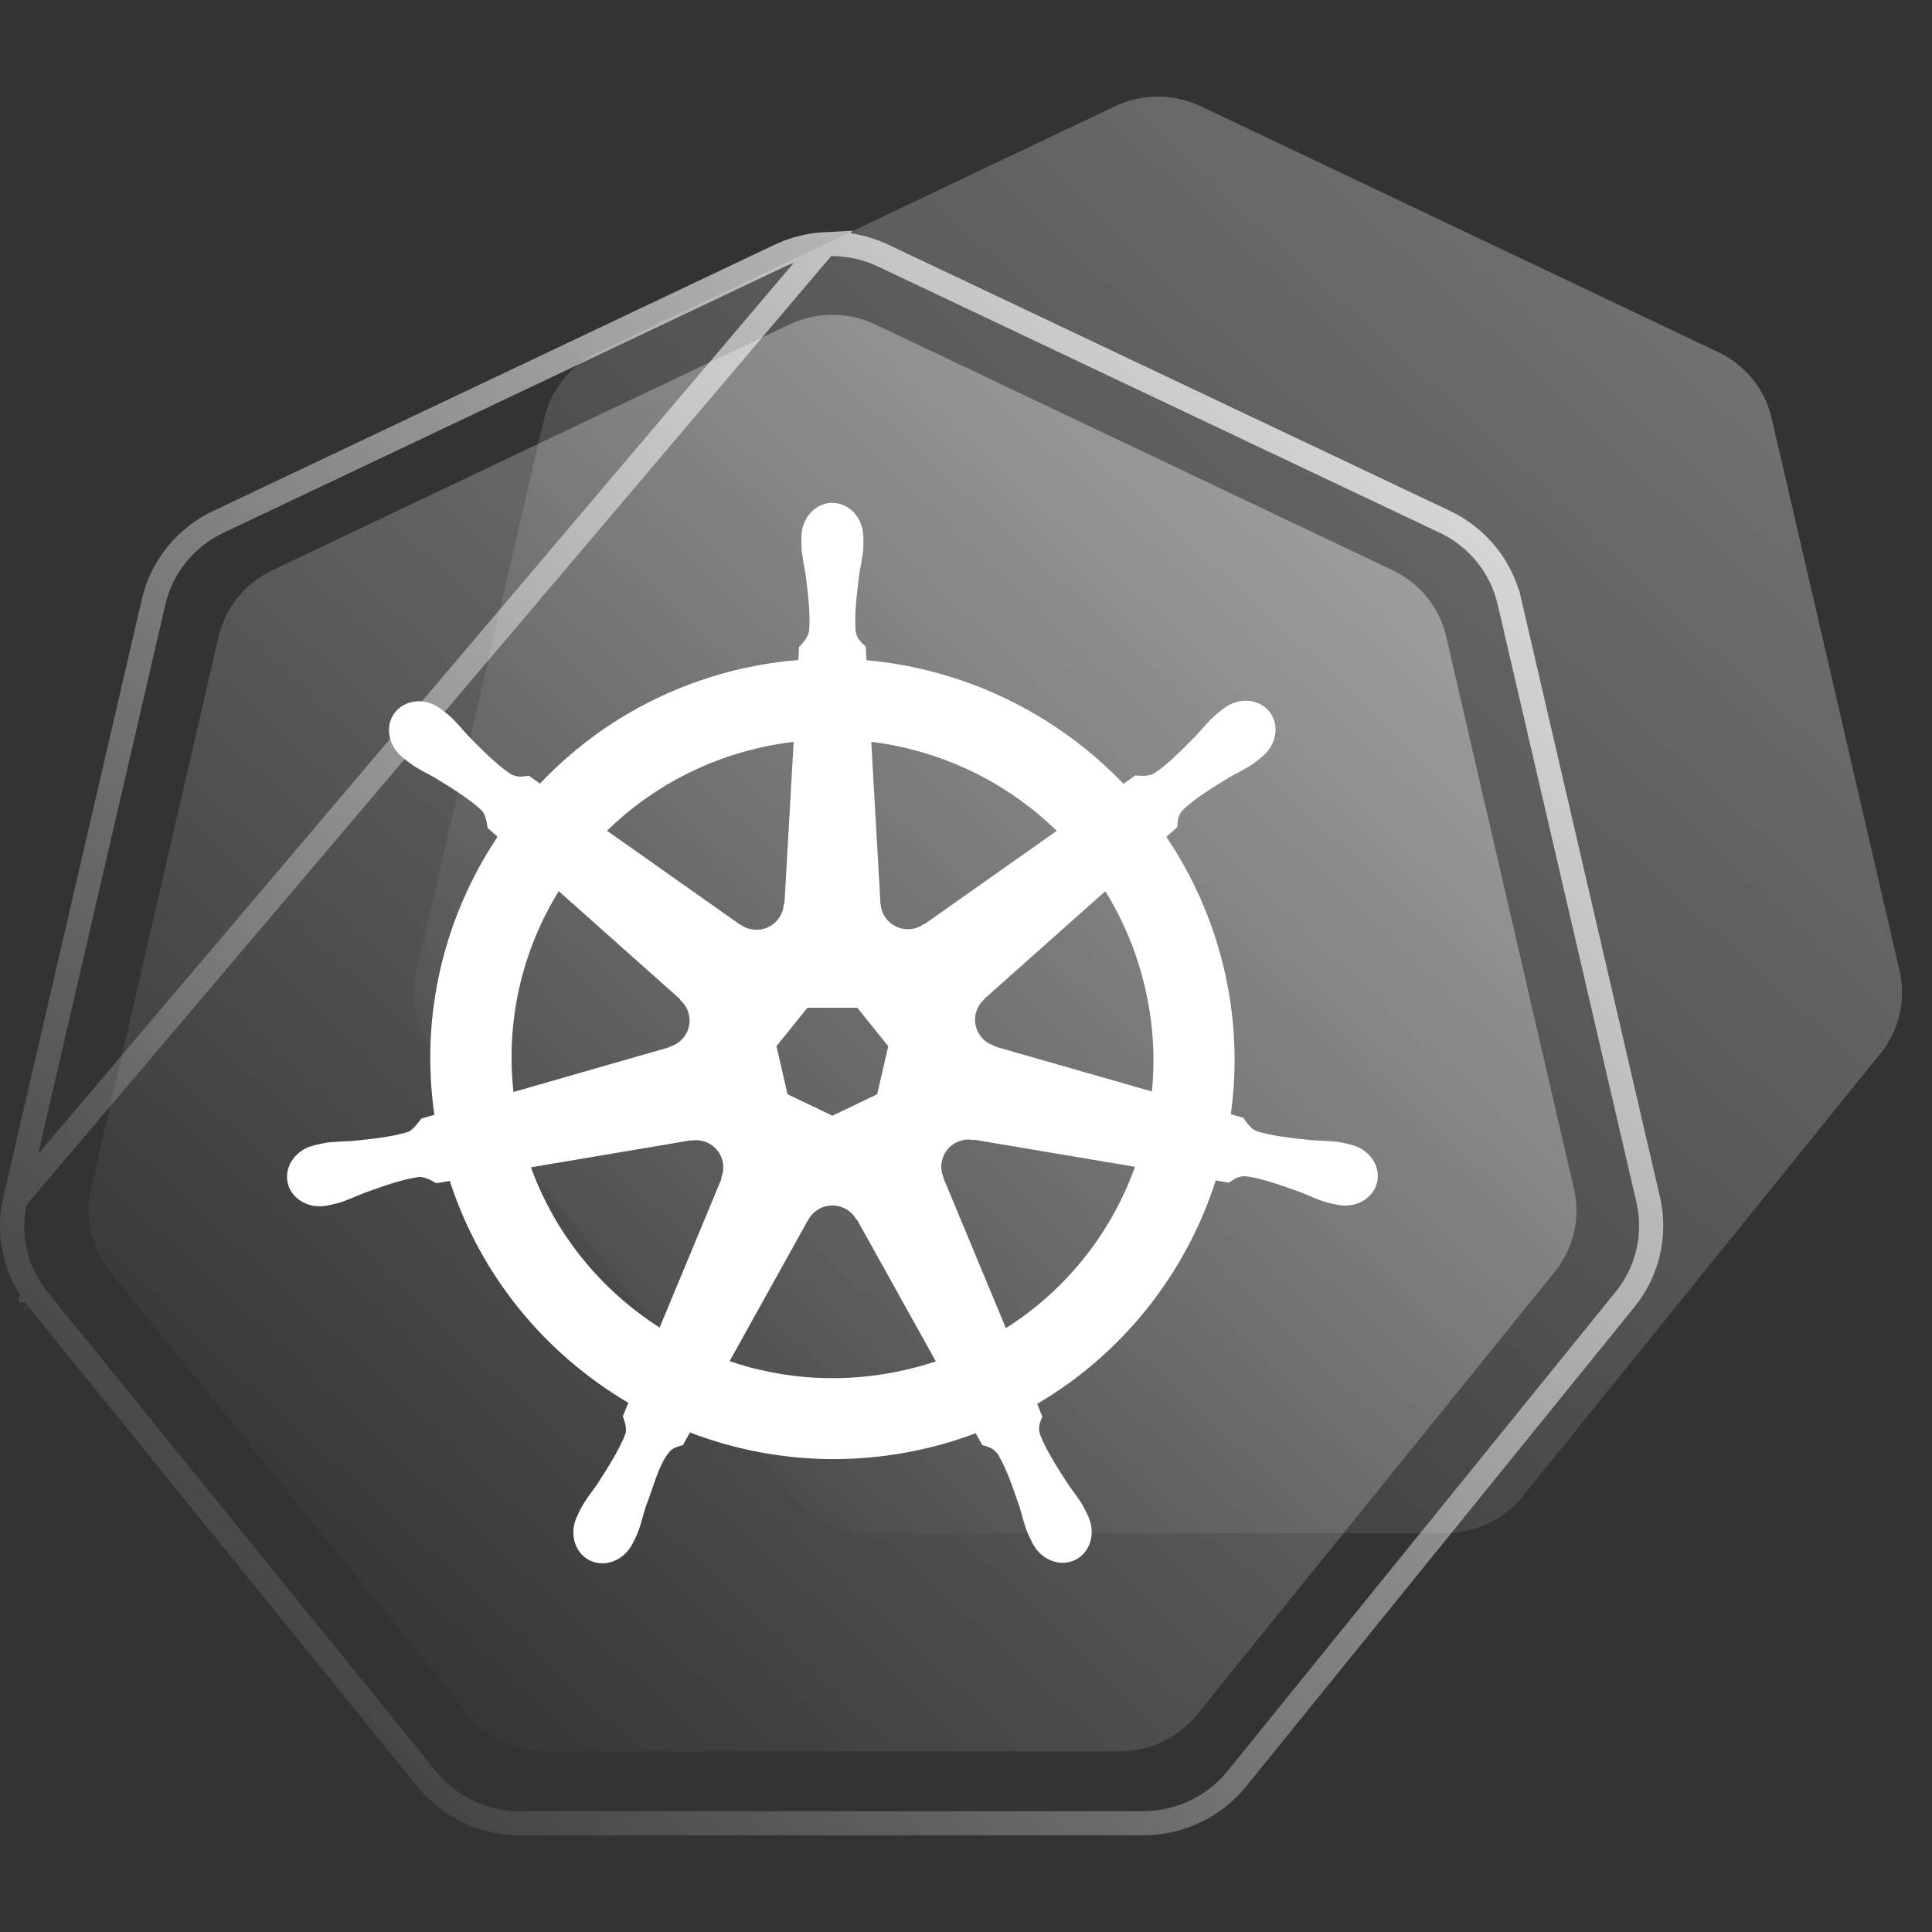 <svg width="80" height="80" viewBox="0 0 80 80" fill="none" xmlns="http://www.w3.org/2000/svg">
<rect x="0" y="0" width="80" height="80" fill="#333333" stroke="none"/>
<g clip-path="url(#clip0_2000_33629)">
<path opacity="0.4" d="M47.739 4.005C47.195 4.032 46.661 4.167 46.169 4.401L24.748 14.585C23.625 15.119 22.809 16.128 22.532 17.328L17.247 40.205C17 41.271 17.201 42.388 17.803 43.305C17.875 43.416 17.953 43.523 18.036 43.627L32.862 61.971C33.64 62.932 34.818 63.492 36.065 63.492L59.842 63.487C61.087 63.488 62.266 62.928 63.044 61.968L77.865 43.622C78.642 42.659 78.934 41.401 78.657 40.2L73.363 17.323C73.085 16.123 72.27 15.114 71.147 14.58L49.725 4.401C49.107 4.107 48.424 3.97 47.738 4.005H47.739Z" fill="url(#paint0_linear_2000_33629)"/>
<path opacity="0.5" d="M34.259 13.038C33.715 13.066 33.181 13.2 32.689 13.434L11.268 23.618C10.145 24.152 9.329 25.162 9.052 26.361L3.767 49.239C3.52 50.304 3.721 51.421 4.322 52.338C4.394 52.449 4.472 52.556 4.556 52.66L19.382 71.004C20.159 71.965 21.338 72.525 22.584 72.525L46.361 72.52C47.607 72.521 48.786 71.962 49.564 71.001L64.385 52.655C65.162 51.692 65.454 50.434 65.176 49.233L59.883 26.356C59.605 25.156 58.79 24.147 57.667 23.613L36.245 13.434C35.627 13.14 34.944 13.004 34.258 13.038H34.259Z" fill="url(#paint1_linear_2000_33629)"/>
<path opacity="0.8" d="M34.179 10.111C33.523 10.144 32.88 10.305 32.287 10.586L32.287 10.586L9.039 21.61C7.684 22.253 6.696 23.469 6.361 24.918C6.361 24.918 6.361 24.918 6.361 24.918L0.624 49.681L34.179 10.111ZM34.179 10.111L34.179 10.111C35.005 10.069 35.829 10.233 36.574 10.586C36.575 10.586 36.575 10.586 36.575 10.586L59.824 21.605L59.824 21.605C61.179 22.247 62.166 23.463 62.502 24.912L62.503 24.912L68.248 49.675C68.248 49.675 68.248 49.675 68.248 49.675C68.584 51.126 68.23 52.646 67.29 53.806C67.29 53.806 67.29 53.806 67.29 53.806L51.204 73.665L51.204 73.665C50.264 74.823 48.841 75.495 47.34 75.494M34.179 10.111L0.624 49.681C0.326 50.968 0.569 52.317 1.296 53.423M47.34 75.494L47.34 74.994L47.34 75.494H47.34ZM47.34 75.494L21.535 75.5C20.033 75.5 18.61 74.827 17.671 73.668L17.671 73.668L1.579 53.812L1.578 53.811C1.478 53.687 1.384 53.557 1.296 53.423M1.296 53.423C1.297 53.423 1.297 53.423 1.297 53.424L1.715 53.149L1.296 53.422C1.296 53.422 1.296 53.422 1.296 53.423Z" stroke="url(#paint2_linear_2000_33629)"/>
<path d="M34.468 20.821C33.76 20.821 33.186 21.456 33.186 22.239C33.186 22.251 33.189 22.262 33.189 22.274C33.188 22.381 33.183 22.509 33.186 22.602C33.203 23.053 33.302 23.399 33.362 23.815C33.47 24.706 33.56 25.444 33.504 26.129C33.449 26.389 33.258 26.625 33.087 26.789L33.058 27.329C32.288 27.393 31.514 27.509 30.74 27.683C27.411 28.435 24.544 30.141 22.362 32.445C22.22 32.349 21.973 32.172 21.899 32.118C21.671 32.149 21.439 32.219 21.137 32.045C20.564 31.66 20.041 31.13 19.409 30.491C19.119 30.186 18.909 29.895 18.565 29.6C18.487 29.532 18.368 29.443 18.28 29.374C18.011 29.16 17.694 29.049 17.387 29.039C16.993 29.026 16.614 29.178 16.365 29.489C15.923 30.04 16.065 30.882 16.68 31.37C16.686 31.375 16.693 31.378 16.699 31.384C16.783 31.452 16.887 31.539 16.965 31.596C17.33 31.865 17.663 32.002 18.027 32.215C18.794 32.686 19.43 33.077 19.934 33.548C20.131 33.756 20.165 34.125 20.192 34.284L20.603 34.65C18.403 37.944 17.384 42.013 17.987 46.16L17.45 46.315C17.309 46.496 17.108 46.782 16.9 46.868C16.24 47.075 15.498 47.151 14.601 47.244C14.18 47.279 13.817 47.258 13.371 47.342C13.273 47.36 13.136 47.396 13.028 47.421C13.025 47.421 13.021 47.423 13.018 47.424C13.012 47.425 13.005 47.428 12.998 47.429C12.243 47.61 11.757 48.302 11.913 48.983C12.069 49.664 12.807 50.078 13.568 49.915C13.574 49.914 13.582 49.913 13.588 49.912C13.596 49.911 13.603 49.906 13.612 49.905C13.718 49.881 13.851 49.856 13.944 49.831C14.382 49.714 14.7 49.542 15.094 49.392C15.942 49.09 16.645 48.837 17.329 48.738C17.615 48.715 17.917 48.914 18.067 48.997L18.626 48.902C19.912 52.87 22.607 56.077 26.02 58.089L25.787 58.646C25.871 58.862 25.963 59.153 25.9 59.367C25.651 60.009 25.225 60.687 24.74 61.442C24.505 61.791 24.265 62.063 24.052 62.462C24.002 62.558 23.937 62.705 23.888 62.806C23.558 63.507 23.8 64.316 24.433 64.619C25.07 64.924 25.86 64.602 26.203 63.899C26.203 63.898 26.206 63.897 26.206 63.896C26.206 63.896 26.206 63.895 26.206 63.894C26.255 63.794 26.323 63.663 26.364 63.569C26.546 63.155 26.606 62.8 26.734 62.399C27.073 61.551 27.26 60.662 27.727 60.108C27.855 59.956 28.063 59.897 28.279 59.84L28.569 59.316C31.544 60.453 34.875 60.758 38.202 60.006C38.961 59.835 39.693 59.613 40.401 59.347C40.483 59.491 40.635 59.768 40.675 59.837C40.895 59.909 41.134 59.945 41.33 60.232C41.68 60.826 41.918 61.529 42.209 62.377C42.337 62.778 42.4 63.133 42.582 63.547C42.623 63.642 42.692 63.774 42.74 63.874C43.081 64.579 43.875 64.903 44.513 64.597C45.146 64.293 45.388 63.485 45.058 62.784C45.009 62.683 44.942 62.536 44.891 62.44C44.679 62.041 44.438 61.773 44.203 61.423C43.718 60.668 43.316 60.04 43.066 59.398C42.962 59.066 43.084 58.86 43.165 58.646C43.116 58.591 43.012 58.277 42.951 58.13C46.498 56.046 49.114 52.72 50.342 48.878C50.508 48.904 50.796 48.955 50.89 48.973C51.083 48.846 51.26 48.681 51.608 48.709C52.292 48.807 52.995 49.06 53.843 49.363C54.238 49.513 54.555 49.687 54.993 49.804C55.087 49.829 55.219 49.852 55.325 49.875C55.334 49.877 55.341 49.881 55.349 49.883C55.356 49.884 55.364 49.885 55.369 49.885C56.129 50.048 56.867 49.634 57.024 48.953C57.18 48.272 56.695 47.581 55.939 47.399C55.829 47.374 55.673 47.332 55.566 47.312C55.12 47.228 54.757 47.248 54.336 47.214C53.44 47.121 52.698 47.045 52.037 46.838C51.768 46.734 51.577 46.416 51.484 46.285L50.966 46.135C51.234 44.203 51.163 42.191 50.698 40.179C50.229 38.148 49.4 36.29 48.295 34.653C48.428 34.533 48.679 34.312 48.75 34.247C48.771 34.018 48.753 33.777 48.991 33.524C49.495 33.053 50.131 32.663 50.898 32.191C51.262 31.979 51.598 31.841 51.964 31.573C52.046 31.512 52.159 31.416 52.246 31.347C52.861 30.858 53.003 30.017 52.561 29.466C52.119 28.916 51.263 28.863 50.649 29.352C50.561 29.421 50.443 29.511 50.364 29.578C50.019 29.873 49.807 30.163 49.517 30.469C48.885 31.109 48.362 31.642 47.788 32.026C47.539 32.17 47.175 32.12 47.01 32.11L46.522 32.457C43.742 29.555 39.956 27.7 35.879 27.339C35.867 27.169 35.852 26.862 35.849 26.77C35.682 26.611 35.481 26.475 35.43 26.132C35.374 25.446 35.468 24.708 35.575 23.818C35.635 23.402 35.734 23.056 35.751 22.604C35.754 22.501 35.748 22.353 35.748 22.241C35.748 21.459 35.174 20.824 34.466 20.824L34.468 20.821ZM32.863 30.717L32.483 37.41L32.455 37.424C32.43 38.022 31.934 38.5 31.326 38.5C31.077 38.5 30.848 38.421 30.661 38.285L30.65 38.29L25.135 34.4C26.83 32.742 28.998 31.516 31.496 30.952C31.953 30.849 32.409 30.772 32.863 30.717ZM36.077 30.717C38.993 31.074 41.692 32.389 43.758 34.403L38.279 38.268L38.26 38.26C37.773 38.614 37.089 38.526 36.709 38.053C36.554 37.859 36.472 37.631 36.462 37.401L36.457 37.398L36.077 30.717ZM23.135 36.9L28.171 41.383L28.166 41.41C28.62 41.803 28.687 42.485 28.308 42.958C28.153 43.152 27.945 43.282 27.721 43.343L27.716 43.364L21.262 45.218C20.933 42.229 21.642 39.324 23.136 36.901L23.135 36.9ZM45.767 36.903C46.515 38.109 47.083 39.457 47.419 40.919C47.752 42.362 47.836 43.803 47.699 45.196L41.211 43.337L41.206 43.31C40.625 43.152 40.268 42.564 40.403 41.974C40.458 41.732 40.587 41.528 40.762 41.377L40.759 41.363L45.767 36.904L45.767 36.903ZM33.436 41.728H35.499L36.781 43.323L36.321 45.312L34.469 46.199L32.611 45.31L32.151 43.32L33.436 41.728ZM40.05 47.185C40.138 47.181 40.225 47.189 40.31 47.205L40.321 47.191L46.998 48.314C46.02 51.046 44.151 53.412 41.652 54.996L39.061 48.766L39.069 48.756C38.83 48.205 39.069 47.56 39.617 47.297C39.757 47.23 39.904 47.192 40.05 47.185ZM28.836 47.212C29.346 47.219 29.802 47.572 29.922 48.087C29.977 48.329 29.95 48.568 29.859 48.78L29.878 48.804L27.314 54.971C24.916 53.44 23.007 51.148 21.985 48.336L28.604 47.219L28.615 47.233C28.688 47.219 28.764 47.212 28.836 47.213V47.212ZM34.428 49.914C34.605 49.908 34.785 49.944 34.956 50.026C35.181 50.133 35.354 50.302 35.463 50.506H35.488L38.751 56.372C38.327 56.514 37.892 56.634 37.446 56.735C34.951 57.299 32.463 57.128 30.211 56.364L33.465 50.509H33.471C33.666 50.146 34.036 49.929 34.427 49.915L34.428 49.914Z" fill="white"/>
</g>
<defs>
<linearGradient id="paint0_linear_2000_33629" x1="83.963" y1="-2.448" x2="25.916" y2="59.808" gradientUnits="userSpaceOnUse">
<stop stop-color="white"/>
<stop offset="1" stop-color="white" stop-opacity="0"/>
</linearGradient>
<linearGradient id="paint1_linear_2000_33629" x1="70.482" y1="6.585" x2="12.436" y2="68.841" gradientUnits="userSpaceOnUse">
<stop stop-color="white"/>
<stop offset="1" stop-color="white" stop-opacity="0"/>
</linearGradient>
<linearGradient id="paint2_linear_2000_33629" x1="64.909" y1="14.841" x2="4.539" y2="74.728" gradientUnits="userSpaceOnUse">
<stop stop-color="white"/>
<stop offset="1" stop-color="white" stop-opacity="0"/>
</linearGradient>
<clipPath id="clip0_2000_33629">
<rect width="80" height="80" fill="white"/>
</clipPath>
</defs>
</svg>
